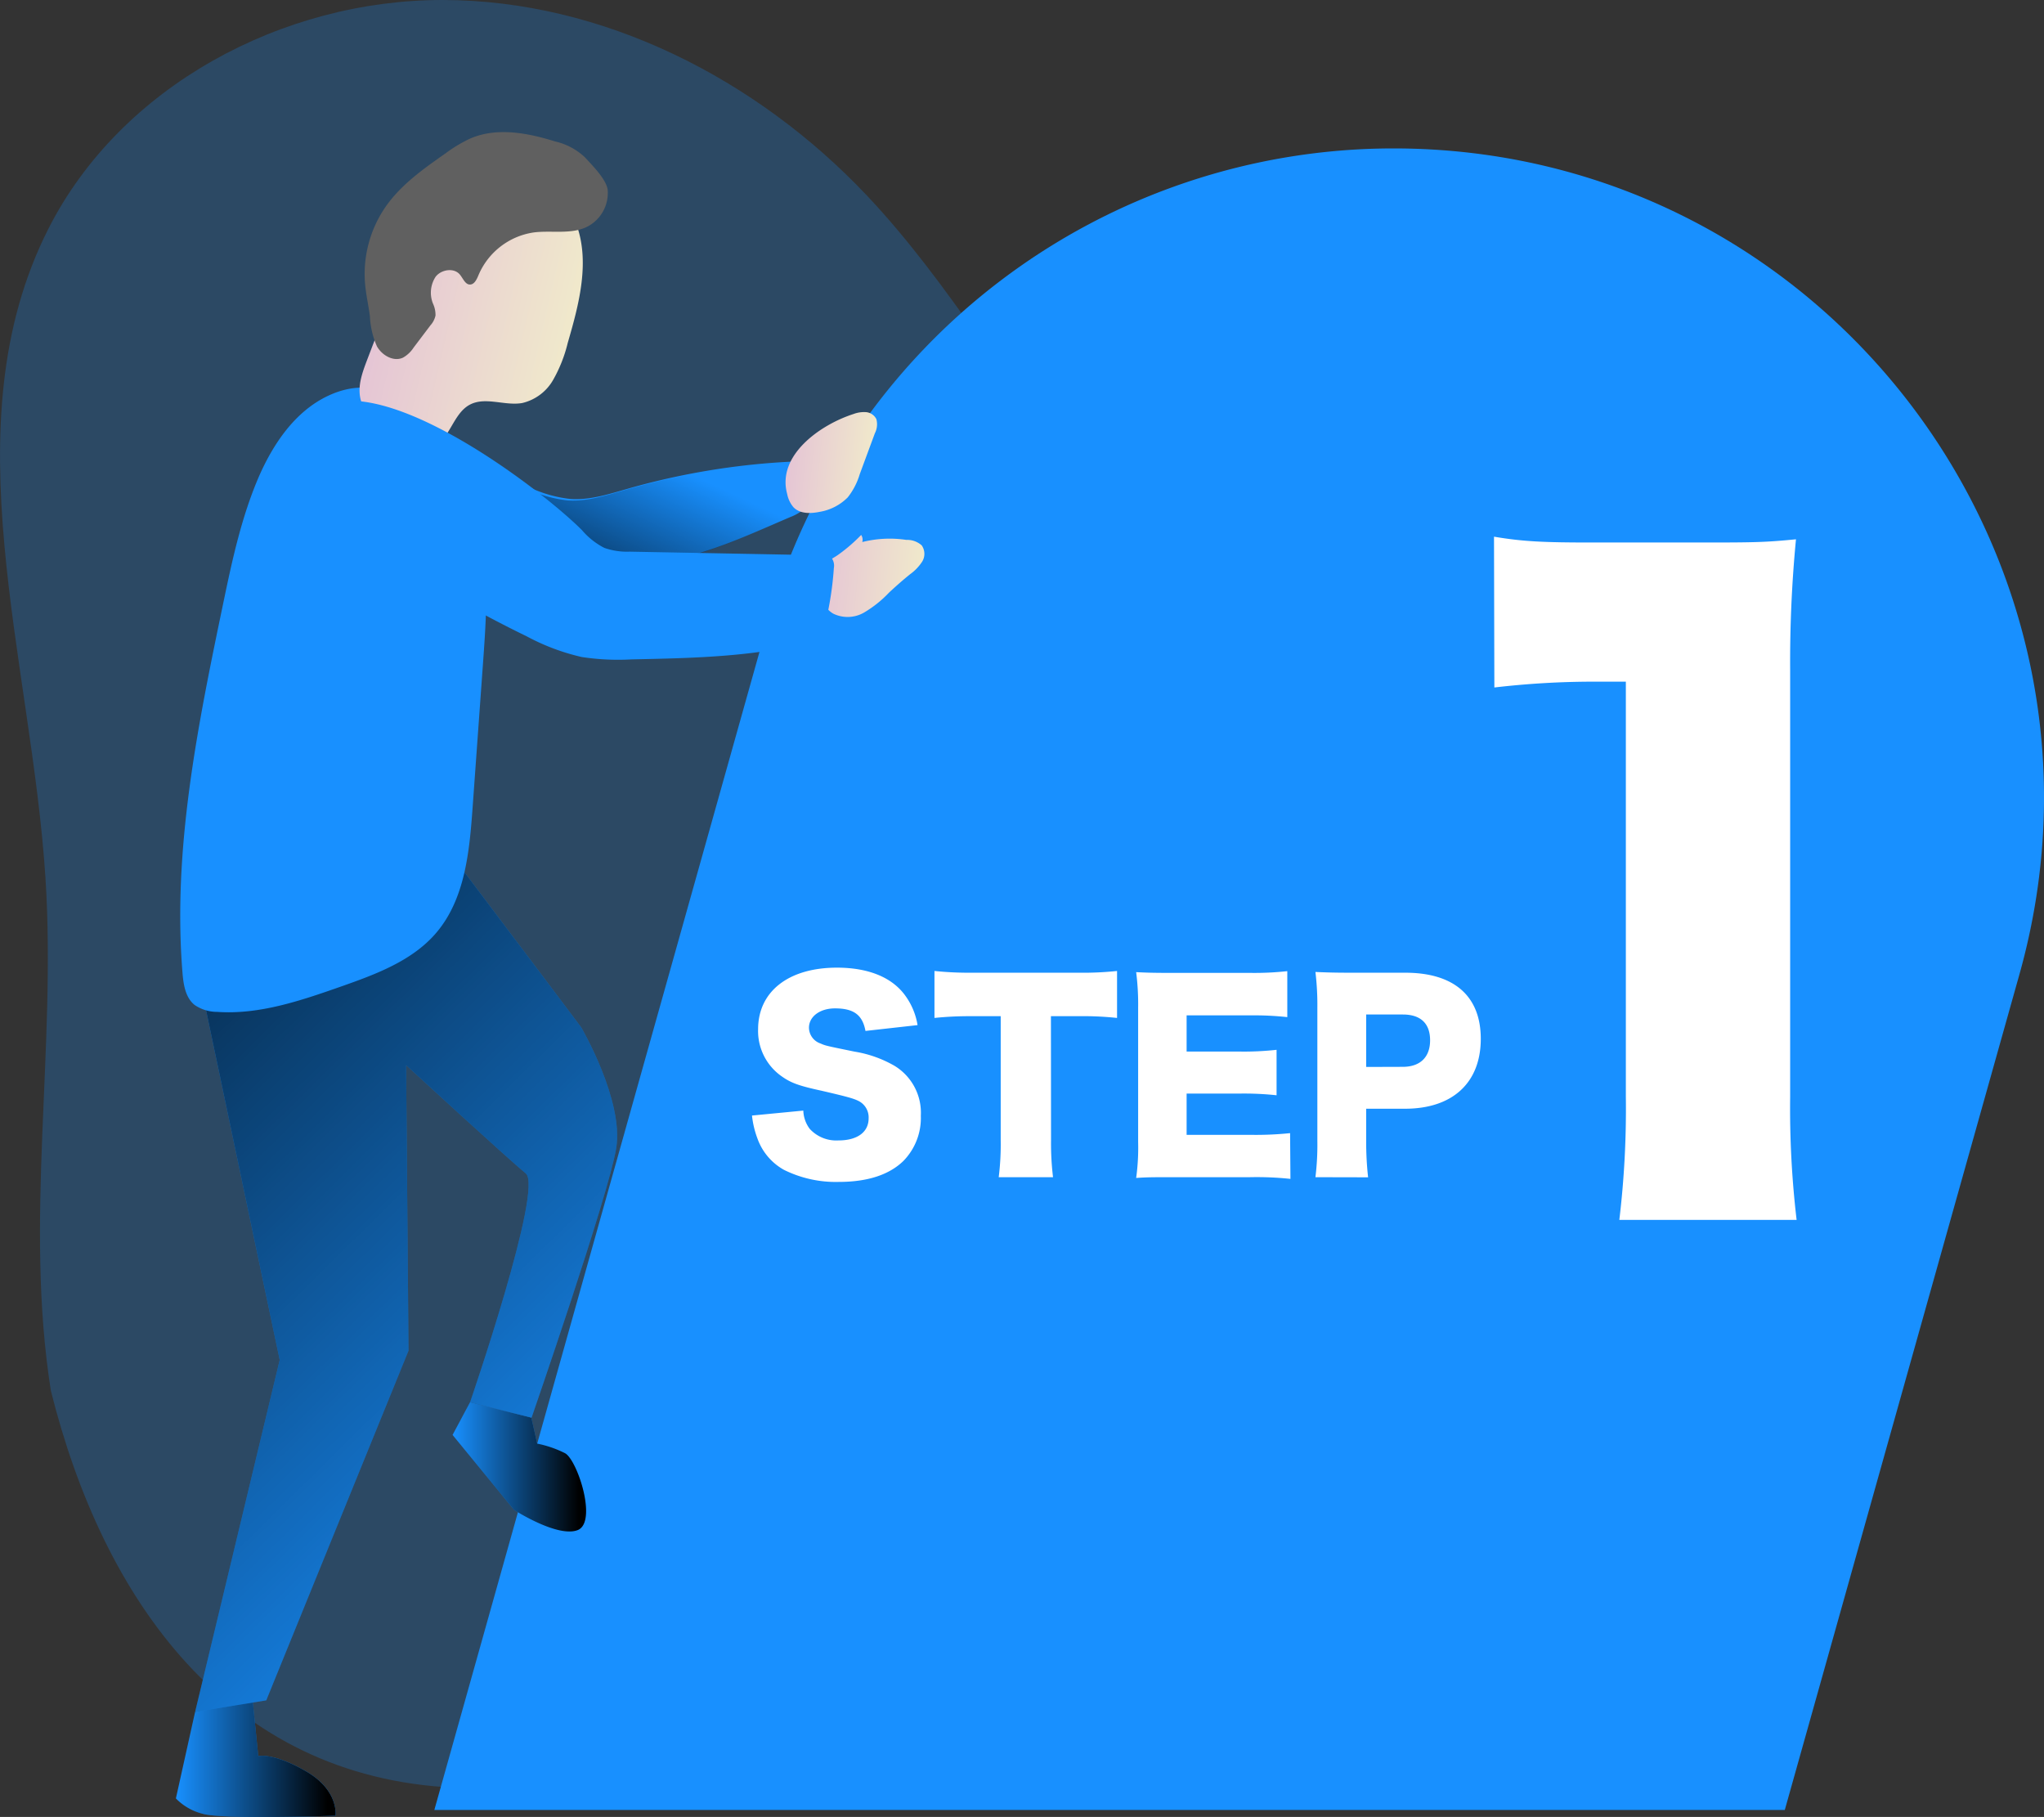 <svg id="Layer_1" data-name="Layer 1" xmlns="http://www.w3.org/2000/svg" xmlns:xlink="http://www.w3.org/1999/xlink" viewBox="0 0 350.83 311.81"><rect x="0" y="0" width="350.83" height="311.81" fill="#333333" stroke="none"/><defs><linearGradient id="linear-gradient" x1="58.23" y1="-32.12" x2="75.85" y2="-32.12" gradientTransform="translate(129.04 127.63) rotate(5.65)" gradientUnits="userSpaceOnUse"><stop offset="0" stop-color="#e5c5d5"/><stop offset="0.42" stop-color="#ead4d1"/><stop offset="1" stop-color="#f0e9cb"/></linearGradient><linearGradient id="linear-gradient-2" x1="79.7" y1="304.76" x2="107.11" y2="304.76" gradientUnits="userSpaceOnUse"><stop offset="0" stop-opacity="0"/><stop offset="0.95"/></linearGradient><linearGradient id="linear-gradient-3" x1="127.22" y1="254.85" x2="150.14" y2="254.85" xlink:href="#linear-gradient-2"/><linearGradient id="linear-gradient-4" x1="158.18" y1="277.23" x2="13.13" y2="130.2" xlink:href="#linear-gradient-2"/><linearGradient id="linear-gradient-5" x1="25.26" y1="-50.02" x2="12.01" y2="-12.11" gradientTransform="translate(129.04 127.63) rotate(5.65)" xlink:href="#linear-gradient-2"/><linearGradient id="linear-gradient-6" x1="-209.63" y1="-227.5" x2="-176.28" y2="-227.5" gradientTransform="translate(267.69 320.35) rotate(13.18)" xlink:href="#linear-gradient"/><linearGradient id="linear-gradient-7" x1="50.86" y1="-51.23" x2="65.55" y2="-51.23" xlink:href="#linear-gradient"/></defs><title>Step 1</title><path d="M58.24,241.78c-4.58-29,.95-58.61-.92-87.89-2.41-37.67-16.57-77.81.48-111.48C70.21,17.9,98,3.09,125.51,3.12s53.92,13.58,72.78,33.54c14.24,15.07,24.45,33.46,37.7,49.39,22.32,26.85,53.14,46.66,70.87,76.73,16.21,27.49,19.64,60.51,21,92.39.64,14.79-.05,31.82-11.56,41.13-8.14,6.59-19.41,7.27-29.87,7.66-52.36,2-106.61,8.33-158.92,5.94C88.42,308.11,67.17,277.48,58.24,241.78Z" transform="translate(-49.51 -3.12)" fill="#1890ff" opacity="0.24" style="isolation:isolate"/><path d="M355.85,313.73H124.06L181.27,110A111.58,111.58,0,0,1,288.69,28.59h0c73.93,0,127.42,70.58,107.43,141.75Z" transform="translate(-49.51 -3.12)" fill="#1890ff"/><path d="M197.32,94.92a1.47,1.47,0,0,1,.19,1.22,19.33,19.33,0,0,1,7.55-.37,3.76,3.76,0,0,1,2.65.94,2.54,2.54,0,0,1,.07,2.81,8.13,8.13,0,0,1-2.07,2.15c-1.24,1-2.45,2.07-3.62,3.16a19.56,19.56,0,0,1-4.29,3.42,5.63,5.63,0,0,1-5.27.18c-2.37-1.37-3.09-5.21-2.08-7.64.49-1.19,1.86-1.72,2.86-2.42A28.07,28.07,0,0,0,197.32,94.92Z" transform="translate(-49.51 -3.12)" fill="url(#linear-gradient)"/><path d="M305.94,95.22c5,.85,8.66,1,16.76,1h17.75c9.92,0,11.74,0,17.32-.55a219.37,219.37,0,0,0-1,22.49v73.21a163.19,163.19,0,0,0,1.11,21.1H327.45a160,160,0,0,0,1.12-21.1V120.1H323a147.17,147.17,0,0,0-17,1Z" transform="translate(-49.51 -3.12)" fill="#fff"/><path d="M187.39,193.71a5.51,5.51,0,0,0,1.09,3.12,6.17,6.17,0,0,0,4.94,2c3.25,0,5.18-1.43,5.18-3.79a3.15,3.15,0,0,0-1.77-3c-.88-.43-1.94-.72-6.32-1.74-3.88-.84-5.23-1.34-6.79-2.44a9.49,9.49,0,0,1-4.09-8.1c0-6.49,5.23-10.58,13.53-10.58,5.36,0,9.45,1.64,11.73,4.8a11.83,11.83,0,0,1,2.11,5.06l-8.94,1c-.51-2.74-2-3.87-5.23-3.87-2.58,0-4.47,1.39-4.47,3.33a2.9,2.9,0,0,0,2,2.7c.84.37.84.37,5.82,1.39A20.26,20.26,0,0,1,203,186a9.42,9.42,0,0,1,4.56,8.6,10.54,10.54,0,0,1-3,7.76c-2.44,2.37-6.15,3.59-11.09,3.59a20,20,0,0,1-9.4-2.07,10,10,0,0,1-4.56-5.4,16,16,0,0,1-.93-3.92Z" transform="translate(-49.51 -3.12)" fill="#fff"/><path d="M229.91,198.77a48.48,48.48,0,0,0,.34,6.37h-9.32a45.62,45.62,0,0,0,.34-6.37V177.51h-5a58.05,58.05,0,0,0-6.37.3v-8.06a57.53,57.53,0,0,0,6.29.3h18.47a55.86,55.86,0,0,0,6.58-.3v8.06a54.4,54.4,0,0,0-6.58-.3h-4.77Z" transform="translate(-49.51 -3.12)" fill="#fff"/><path d="M271,205.43a54.65,54.65,0,0,0-7-.29H250.72c-3.2,0-4.38,0-6.2.13a38,38,0,0,0,.34-6.16v-23a43.72,43.72,0,0,0-.34-6.16c1.73.09,2.91.13,6.2.13h13.46a51.82,51.82,0,0,0,6.28-.3v7.89a51.82,51.82,0,0,0-6.28-.3h-11v6.21h9.11a51.19,51.19,0,0,0,6.33-.3v7.8a52.46,52.46,0,0,0-6.33-.29h-9.11v7.08h10.88a57.62,57.62,0,0,0,6.88-.29Z" transform="translate(-49.51 -3.12)" fill="#fff"/><path d="M275.29,205.14a45.81,45.81,0,0,0,.33-6.24V176.08a47.74,47.74,0,0,0-.33-6.16c2,.09,3.5.13,6.2.13h9.23c8.35,0,12.95,4,12.95,11.34,0,7.51-4.81,12-13,12H284v5.4a55.08,55.08,0,0,0,.33,6.37Zm15-18.94c2.95,0,4.68-1.64,4.68-4.55s-1.64-4.43-4.68-4.43H284v9Z" transform="translate(-49.51 -3.12)" fill="#fff"/><path d="M83,296.9l-3.3,14.85a9.65,9.65,0,0,0,4.62,2.64c3.3,1,22.77.33,22.77.33s.66-4.29-5-7.59-8.25-2.64-8.25-2.64l-1-9.9Z" transform="translate(-49.51 -3.12)" fill="#1890ff"/><path d="M130.19,243.76l-3,5.61,10.56,12.87s7.43,4.79,10.89,3.47,0-12-2.14-13.2a18.92,18.92,0,0,0-4.79-1.65l-1-4.46Z" transform="translate(-49.51 -3.12)" fill="#1890ff"/><path d="M83,296.9l-3.3,14.85a9.65,9.65,0,0,0,4.62,2.64c3.3,1,22.77.33,22.77.33s.66-4.29-5-7.59-8.25-2.64-8.25-2.64l-1-9.9Z" transform="translate(-49.51 -3.12)" fill="url(#linear-gradient-2)"/><path d="M130.19,243.76l-3,5.61,10.56,12.87s7.43,4.79,10.89,3.47,0-12-2.14-13.2a18.92,18.92,0,0,0-4.79-1.65l-1-4.46Z" transform="translate(-49.51 -3.12)" fill="url(#linear-gradient-3)"/><path d="M126.7,149.44l22.57,30s7.37,12.58,6,20.77-14.52,46.2-14.52,46.2l-10.56-2.64s12.65-36.74,9.57-39.27-20.55-18.6-20.55-18.6l.42,49L95.21,294.92,83,296.9l14.52-60.4L84.18,173.18Z" transform="translate(-49.51 -3.12)" fill="#1890ff"/><path d="M126.7,149.44l22.57,30s7.37,12.58,6,20.77-14.52,46.2-14.52,46.2l-10.56-2.64s12.65-36.74,9.57-39.27-20.55-18.6-20.55-18.6l.42,49L95.21,294.92,83,296.9l14.52-60.4L84.18,173.18Z" transform="translate(-49.51 -3.12)" fill="url(#linear-gradient-4)"/><path d="M140,86.57a22.11,22.11,0,0,0,7.44,2.18c3.32.23,6.56-.83,9.75-1.74a124.22,124.22,0,0,1,31.3-4.78c.64,2.84,1.1,6.29-1,8.27a7.89,7.89,0,0,1-2.28,1.33c-4.82,2.06-9.81,4.35-14.8,5.93-6.39,2-12.74,3.49-18.83,6.28-4.2,1.93-8.42,4.06-13,4.54a12.45,12.45,0,0,1-7.78-1.45,16.42,16.42,0,0,1-4.66-4.87q-2-2.85-3.72-5.88a6.86,6.86,0,0,1-1.24-4c.16-1.58,1.32-2.84,2.46-4,1.63-1.58,5.27-6,7.65-6.13S137.87,85.62,140,86.57Z" transform="translate(-49.51 -3.12)" fill="#1890ff"/><path d="M139.48,86.8A22.58,22.58,0,0,0,146.92,89c3.31.22,6.56-.83,9.75-1.75A124.22,124.22,0,0,1,188,82.45c.63,2.85,1.1,6.29-1,8.27a7.81,7.81,0,0,1-2.29,1.33c-4.81,2.06-9.81,4.36-14.8,5.93-6.39,2-12.74,3.49-18.83,6.29-4.19,1.92-8.41,4.06-13,4.54a12.56,12.56,0,0,1-7.77-1.45,16.53,16.53,0,0,1-4.66-4.87c-1.33-1.9-2.58-3.87-3.72-5.88a6.89,6.89,0,0,1-1.24-4c.16-1.57,1.32-2.84,2.46-3.94,1.63-1.58,5.27-6,7.64-6.13S137.33,85.84,139.48,86.8Z" transform="translate(-49.51 -3.12)" fill="url(#linear-gradient-5)"/><path d="M105.81,71.05c-5.6,2.64-9.34,8.12-11.83,13.78-3,6.92-4.61,14.39-6.15,21.79-4.35,20.9-8.72,42.13-7,63.41.16,2,.49,4.28,2.08,5.55a6.83,6.83,0,0,0,3.86,1.19c7.24.51,14.34-1.92,21.19-4.32,6-2.11,12.35-4.43,16.47-9.3,4.9-5.79,5.66-13.91,6.2-21.47l1.74-24.14c.55-7.53,1.09-15.15-.18-22.6C130.22,83.46,120.16,64.27,105.81,71.05Z" transform="translate(-49.51 -3.12)" fill="#1890ff"/><path d="M148.32,41.3c2.55,6.55.61,13.9-1.36,20.65a24.41,24.41,0,0,1-2.49,6.33,8.28,8.28,0,0,1-5.31,4c-3,.54-6.38-1.16-9.07.32-2.89,1.59-3.37,6.06-6.43,7.28-2.4,1-5-.63-7.1-2.16s-4.59-3.51-5.19-6.21c-.49-2.2.33-4.46,1.13-6.57l8.69-22.75c1.22-3.18,2.55-6.53,5.26-8.6,2.22-1.7,5.06-2.3,7.79-2.85,3.43-.7,7-1.39,10.38-.49s6.47,3.91,6.23,7.4" transform="translate(-49.51 -3.12)" fill="url(#linear-gradient-6)"/><path d="M150.35,42c-2.76,1.4-6.09.63-9.16,1a12.21,12.21,0,0,0-9.56,7.36c-.3.72-.72,1.62-1.5,1.59s-1.15-1.06-1.68-1.7c-1-1.23-3.18-.9-4.16.35a5,5,0,0,0-.48,4.58,4.66,4.66,0,0,1,.45,2.09,3.67,3.67,0,0,1-.86,1.67l-2.89,3.82a5.28,5.28,0,0,1-1.82,1.73c-1.62.76-3.6-.37-4.48-1.93A14.2,14.2,0,0,1,113,57.37c-.25-1.85-.67-3.69-.83-5.55a20.27,20.27,0,0,1,3.69-13.45c2.63-3.67,6.41-6.33,10.1-8.92a24.49,24.49,0,0,1,4.22-2.54c4.58-2,9.86-1,14.63.49a11,11,0,0,1,5.1,2.72c1.27,1.4,3.62,3.71,3.9,5.54A6.52,6.52,0,0,1,150.35,42Z" transform="translate(-49.51 -3.12)" fill="#606060"/><path d="M149.4,94.1a12.55,12.55,0,0,0,3.85,3.05,11.87,11.87,0,0,0,4.36.64l32.85.62a2.34,2.34,0,0,1,1.88.61,2.25,2.25,0,0,1,.29,1.6,55.9,55.9,0,0,1-2.21,12.23c-10.53,3-21.61,3.2-32.54,3.43a41.19,41.19,0,0,1-8.53-.41,37.61,37.61,0,0,1-9.4-3.53q-8.23-4-16.12-8.73c-4.13-2.46-8.42-5.32-10.28-9.76C112,90.16,99.08,79,101.37,75.74,110.53,62.57,142.17,86.82,149.4,94.1Z" transform="translate(-49.51 -3.12)" fill="#1890ff"/><path d="M196,74.17a5.12,5.12,0,0,1,2.18-.32,2.2,2.2,0,0,1,1.75,1.2,3.4,3.4,0,0,1-.26,2.43l-2.59,7a11.86,11.86,0,0,1-2.07,4,8.82,8.82,0,0,1-4.88,2.49c-1.53.31-3.34.33-4.43-.8a5,5,0,0,1-1.08-2.27C182.8,81.25,190.31,76,196,74.17Z" transform="translate(-49.51 -3.12)" fill="url(#linear-gradient-7)"/></svg>